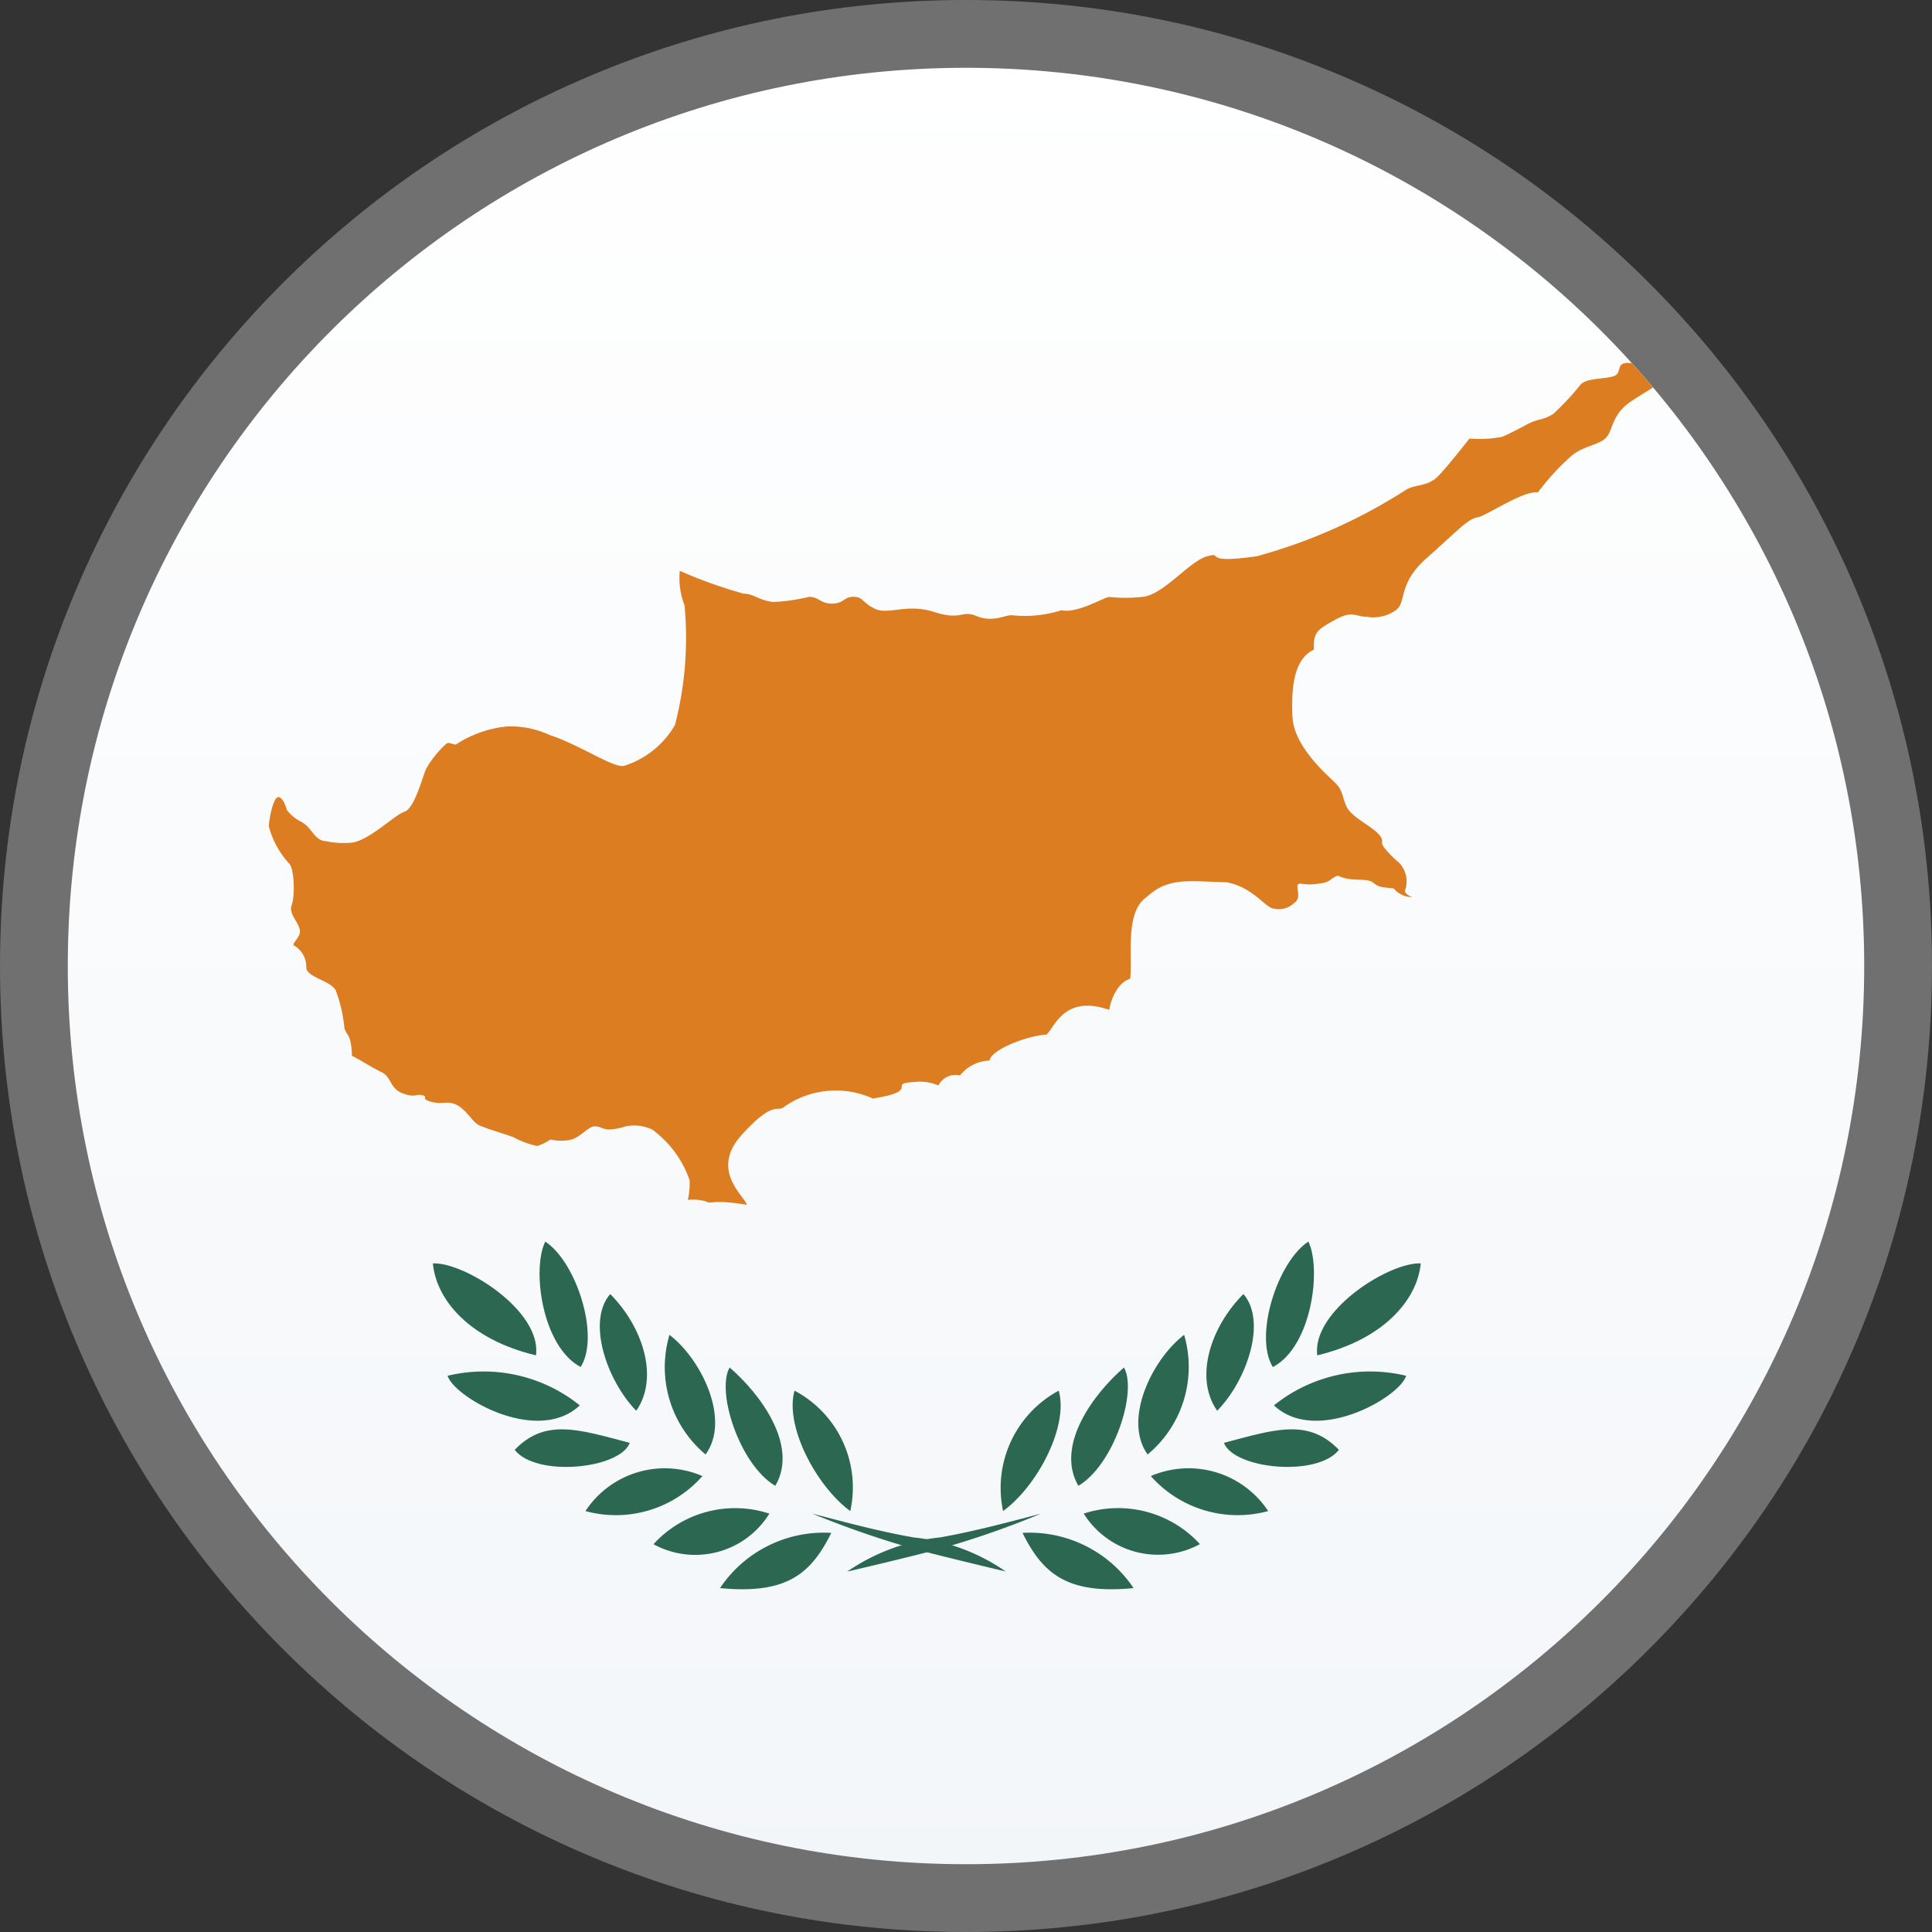 <svg xmlns="http://www.w3.org/2000/svg" xmlns:xlink="http://www.w3.org/1999/xlink" width="57" height="57" viewBox="0 0 57 57">
  <rect x="0" y="0" width="57" height="57" fill="#333333" stroke="none"/>
  <defs>
    <linearGradient id="linear-gradient" x1="0.5" y1="1" x2="0.5" gradientUnits="objectBoundingBox">
      <stop offset="0" stop-color="#f3f6f9"/>
      <stop offset="1" stop-color="#fff"/>
    </linearGradient>
    <clipPath id="clip-path">
      <path id="Oval_3" data-name="Oval 3" d="M26.5,0A26.5,26.5,0,1,1,0,26.5,26.5,26.5,0,0,1,26.5,0Z" stroke="#707070" stroke-miterlimit="10" stroke-width="5" fill="url(#linear-gradient)"/>
    </clipPath>
  </defs>
  <g id="Group_53" data-name="Group 53" transform="translate(2 2)">
    <g id="Oval_3-2" data-name="Oval 3" stroke-miterlimit="10" fill="url(#linear-gradient)">
      <path d="M 26.5 54 C 22.788 54 19.186 53.273 15.795 51.839 C 12.521 50.453 9.58 48.471 7.055 45.945 C 4.529 43.42 2.547 40.479 1.161 37.205 C -0.273 33.814 -1 30.212 -1 26.5 C -1 22.788 -0.273 19.186 1.161 15.795 C 2.547 12.521 4.529 9.58 7.055 7.055 C 9.58 4.529 12.521 2.547 15.795 1.161 C 19.186 -0.273 22.788 -1 26.5 -1 C 30.212 -1 33.814 -0.273 37.205 1.161 C 40.479 2.547 43.42 4.529 45.945 7.055 C 48.471 9.58 50.453 12.521 51.839 15.795 C 53.273 19.186 54 22.788 54 26.5 C 54 30.212 53.273 33.814 51.839 37.205 C 50.453 40.479 48.471 43.42 45.945 45.945 C 43.42 48.471 40.479 50.453 37.205 51.839 C 33.814 53.273 30.212 54 26.5 54 Z" stroke="none"/>
      <path d="M 26.5 0 C 11.864 0 0 11.864 0 26.5 C 0 41.136 11.864 53 26.5 53 C 41.136 53 53 41.136 53 26.5 C 53 11.864 41.136 0 26.5 0 M 26.5 -2 C 30.347 -2 34.079 -1.246 37.594 0.24 C 40.988 1.676 44.036 3.731 46.653 6.347 C 49.269 8.964 51.324 12.012 52.76 15.406 C 54.246 18.921 55 22.653 55 26.5 C 55 30.347 54.246 34.079 52.76 37.594 C 51.324 40.988 49.269 44.036 46.653 46.653 C 44.036 49.269 40.988 51.324 37.594 52.76 C 34.079 54.246 30.347 55 26.5 55 C 22.653 55 18.921 54.246 15.406 52.76 C 12.012 51.324 8.964 49.269 6.347 46.653 C 3.731 44.036 1.676 40.988 0.24 37.594 C -1.246 34.079 -2 30.347 -2 26.5 C -2 22.653 -1.246 18.921 0.24 15.406 C 1.676 12.012 3.731 8.964 6.347 6.347 C 8.964 3.731 12.012 1.676 15.406 0.24 C 18.921 -1.246 22.653 -2 26.5 -2 Z" stroke="none" fill="#707070"/>
    </g>
    <g id="Group_53-2" data-name="Group 53" clip-path="url(#clip-path)">
      <g id="Group_52" data-name="Group 52" transform="translate(5 4.735)">
        <path id="Fill_2" data-name="Fill 2" d="M12.123,7.182A2.236,2.236,0,0,0,12.264,8.2a10.265,10.265,0,0,1-.282,3.528,2.651,2.651,0,0,1-1.5,1.206c-.315.075-1.305-.621-2.214-.915A2.675,2.675,0,0,0,7,11.775a3.357,3.357,0,0,0-1.488.534c-.165-.03-.21-.093-.306,0a3.025,3.025,0,0,0-.573.726c-.1.234-.339,1.161-.633,1.254s-1.077.885-1.587.915a2.465,2.465,0,0,1-.732-.048c-.348-.018-.387-.387-.729-.573a1.19,1.19,0,0,1-.42-.345s-.1-.381-.252-.381S0,14.529,0,14.724a2.631,2.631,0,0,0,.573,1.065c.195.147.195,1.014.1,1.254s.192.492.24.726-.3.435-.147.48a.727.727,0,0,1,.339.633c0,.288.714.387.867.675a4.259,4.259,0,0,1,.252,1.065c.036.288.207.147.228.87.24.111.576.339.873.48s.24.486.627.627.381,0,.582.057c.192.042-.09.093.252.189s.474-.048.756.093.45.48.633.585,1.023.342,1.065.381a2.572,2.572,0,0,0,.675.246,1.442,1.442,0,0,0,.393-.192,1.341,1.341,0,0,0,.627,0c.291-.093.492-.387.678-.387s.234.093.435.093a2.008,2.008,0,0,0,.48-.093,1.242,1.242,0,0,1,.78.093,3.094,3.094,0,0,1,1.107,1.5,2.373,2.373,0,0,1-.054.579,1.328,1.328,0,0,1,.534.042c.153.1.129-.075,1.206.1-.063-.264-1.107-1.014-.141-2.073s1.032-.627,1.254-.825a2.651,2.651,0,0,1,2.607-.237c1.461-.234.393-.444,1.209-.486a1.422,1.422,0,0,1,.726.1.558.558,0,0,1,.633-.294,1.171,1.171,0,0,1,.873-.441c.051-.321,1.095-.732,1.68-.765.252-.225.522-1.191,1.854-.729.039-.309.258-.819.615-.918.081-.651-.171-1.971.492-2.415.645-.6,1.272-.456,2.361-.432.762.15,1.107.714,1.359.771a.654.654,0,0,0,.615-.15c.3-.189-.042-.582.2-.582a1.534,1.534,0,0,0,.534,0c.393-.039.336-.174.576-.234.39.2.825.048,1.023.2s.219.126.621.18a.691.691,0,0,0,.54.252s-.294-.1-.192-.252a.8.8,0,0,0-.195-.762,3.2,3.2,0,0,1-.438-.444c-.147-.189.045-.189-.195-.429s-.774-.486-.912-.774-.1-.48-.348-.72S30.24,12.357,30.2,11.49s.042-1.713.633-1.983c-.021-.513.09-.585.621-.879s.588-.093.921-.093a1.152,1.152,0,0,0,.873-.192c.333-.24.042-.774.915-1.542S35.379,5.634,35.673,5.6c.279-.06,1.335-.792,1.767-.732a7.206,7.206,0,0,1,1.026-1.11c.393-.291.816-.291,1.008-.531s.153-.675.732-1.056,1.068-.645,1.308-.825c.234-.2.768-.054.966-.24.195-.207.195-.927.393-1.074.183-.147-.633.342-1.077.534a3.491,3.491,0,0,1-1.59.486c-.531-.054-.24.294-.531.387s-.774.048-.969.24a7.719,7.719,0,0,1-.813.873c-.3.189-.453.141-.732.288s-.534.285-.774.387a3.505,3.505,0,0,1-.966.051s-.633.816-.927,1.113-.621.234-.915.381a15.851,15.851,0,0,1-4.434,1.98c-1.695.237-.927-.144-1.461,0s-1.3,1.161-1.932,1.2a4.5,4.5,0,0,1-.954,0c-.153,0-.927.492-1.413.393a3.592,3.592,0,0,1-1.452.147c-.207-.024-.576.246-1.11,0-.408-.135-.408.156-1.206-.1s-1.347.1-1.74-.093-.333-.351-.633-.351c-.282,0-.282.2-.627.2s-.393-.2-.675-.2a5.619,5.619,0,0,1-1.065.153c-.435-.054-.573-.246-.867-.246a13.678,13.678,0,0,1-1.887-.675" transform="translate(0.932 2.925)" fill="#dd7d21"/>
        <path id="Fill_4" data-name="Fill 4" d="M0,1.73A5.877,5.877,0,0,1,2.73.722c1.143-.2,2.349-.54,2.982-.7a26.6,26.6,0,0,1-2.853,1C2.163,1.226,0,1.73,0,1.73" transform="translate(17.994 37.903)" fill="#2c6752"/>
        <path id="Fill_6" data-name="Fill 6" d="M.049,3.552A3.262,3.262,0,0,1,1.69,0c.3,1.044-.627,2.814-1.641,3.552" transform="translate(22.545 34.294)" fill="#2c6752"/>
        <path id="Fill_8" data-name="Fill 8" d="M.212,3.492C-.484,2.292.686.75,1.559,0c.4.72-.3,2.871-1.347,3.492" transform="translate(24.603 33.61)" fill="#2c6752"/>
        <path id="Fill_10" data-name="Fill 10" d="M.275,3.528C-.463,2.5.416.711,1.352,0A3.359,3.359,0,0,1,.275,3.528" transform="translate(26.584 32.648)" fill="#2c6752"/>
        <path id="Fill_12" data-name="Fill 12" d="M.32,3.444C-.361,2.478.116.978,1.094,0c.7.807.1,2.553-.774,3.444" transform="translate(28.591 31.443)" fill="#2c6752"/>
        <path id="Fill_14" data-name="Fill 14" d="M.2,3.7C-.362,2.787.334.6,1.249,0c.393.807.1,3.093-1.044,3.7" transform="translate(30.352 29.896)" fill="#2c6752"/>
        <path id="Fill_16" data-name="Fill 16" d="M.008,2.713C-.157,1.4,2.129-.041,3.062,0,2.96,1.066,1.982,2.239.008,2.713" transform="translate(31.855 30.539)" fill="#2c6752"/>
        <path id="Fill_18" data-name="Fill 18" d="M0,.993A4.524,4.524,0,0,1,3.9.12C3.7.765,1.242,2.166,0,.993" transform="translate(30.586 33.735)" fill="#2c6752"/>
        <path id="Fill_20" data-name="Fill 20" d="M0,.4C1.512,0,2.49-.33,3.393.606,2.754,1.416.306,1.176,0,.4" transform="translate(29.109 35.434)" fill="#2c6752"/>
        <path id="Fill_22" data-name="Fill 22" d="M0,.259A2.814,2.814,0,0,1,3.462,1.291,3.423,3.423,0,0,1,0,.259" transform="translate(26.953 36.555)" fill="#2c6752"/>
        <path id="Fill_24" data-name="Fill 24" d="M0,.175a3.272,3.272,0,0,1,3.429.9A2.589,2.589,0,0,1,0,.175" transform="translate(24.973 37.746)" fill="#2c6752"/>
        <path id="Fill_26" data-name="Fill 26" d="M0,.017A3.694,3.694,0,0,1,3.276,1.646C1.353,1.832.609,1.253,0,.017" transform="translate(23.168 38.473)" fill="#2c6752"/>
        <path id="Fill_28" data-name="Fill 28" d="M5.8,1.73A5.781,5.781,0,0,0,3.085.722C1.942.524.736.182.091.02a28.2,28.2,0,0,0,2.865,1c.7.2,2.847.708,2.847.708" transform="translate(16.878 37.903)" fill="#2c6752"/>
        <path id="Fill_30" data-name="Fill 30" d="M1.7,3.552A3.23,3.23,0,0,0,.055,0C-.239,1.044.694,2.814,1.7,3.552" transform="translate(16.386 34.294)" fill="#2c6752"/>
        <path id="Fill_32" data-name="Fill 32" d="M1.463,3.492C2.171,2.292.989.75.116,0c-.405.72.3,2.871,1.347,3.492" transform="translate(14.41 33.61)" fill="#2c6752"/>
        <path id="Fill_34" data-name="Fill 34" d="M1.205,3.528C1.955,2.5,1.076.711.14,0A3.359,3.359,0,0,0,1.205,3.528" transform="translate(12.611 32.648)" fill="#2c6752"/>
        <path id="Fill_36" data-name="Fill 36" d="M1.073,3.444C1.748,2.478,1.277.978.305,0c-.7.807-.1,2.553.768,3.444" transform="translate(10.698 31.443)" fill="#2c6752"/>
        <path id="Fill_38" data-name="Fill 38" d="M1.213,3.7C1.792,2.787,1.084.6.169,0c-.4.807-.1,3.093,1.044,3.7" transform="translate(8.918 29.896)" fill="#2c6752"/>
        <path id="Fill_40" data-name="Fill 40" d="M3.042,2.713C3.219,1.4.933-.041,0,0,.1,1.066,1.062,2.239,3.042,2.713" transform="translate(5.771 30.539)" fill="#2c6752"/>
        <path id="Fill_42" data-name="Fill 42" d="M3.9.993A4.524,4.524,0,0,0,0,.12C.207.765,2.655,2.166,3.9.993" transform="translate(6.205 33.735)" fill="#2c6752"/>
        <path id="Fill_44" data-name="Fill 44" d="M3.393.4C1.881,0,.9-.33,0,.606c.627.81,3.087.57,3.393-.2" transform="translate(8.185 35.434)" fill="#2c6752"/>
        <path id="Fill_46" data-name="Fill 46" d="M3.45.259A2.8,2.8,0,0,0,0,1.291,3.4,3.4,0,0,0,3.45.259" transform="translate(10.273 36.555)" fill="#2c6752"/>
        <path id="Fill_48" data-name="Fill 48" d="M3.417.175A3.255,3.255,0,0,0,0,1.078a2.571,2.571,0,0,0,3.417-.9" transform="translate(12.28 37.746)" fill="#2c6752"/>
        <path id="Fill_50" data-name="Fill 50" d="M3.282.017A3.682,3.682,0,0,0,0,1.646c1.935.186,2.673-.393,3.282-1.629" transform="translate(14.243 38.473)" fill="#2c6752"/>
      </g>
    </g>
  </g>
</svg>
